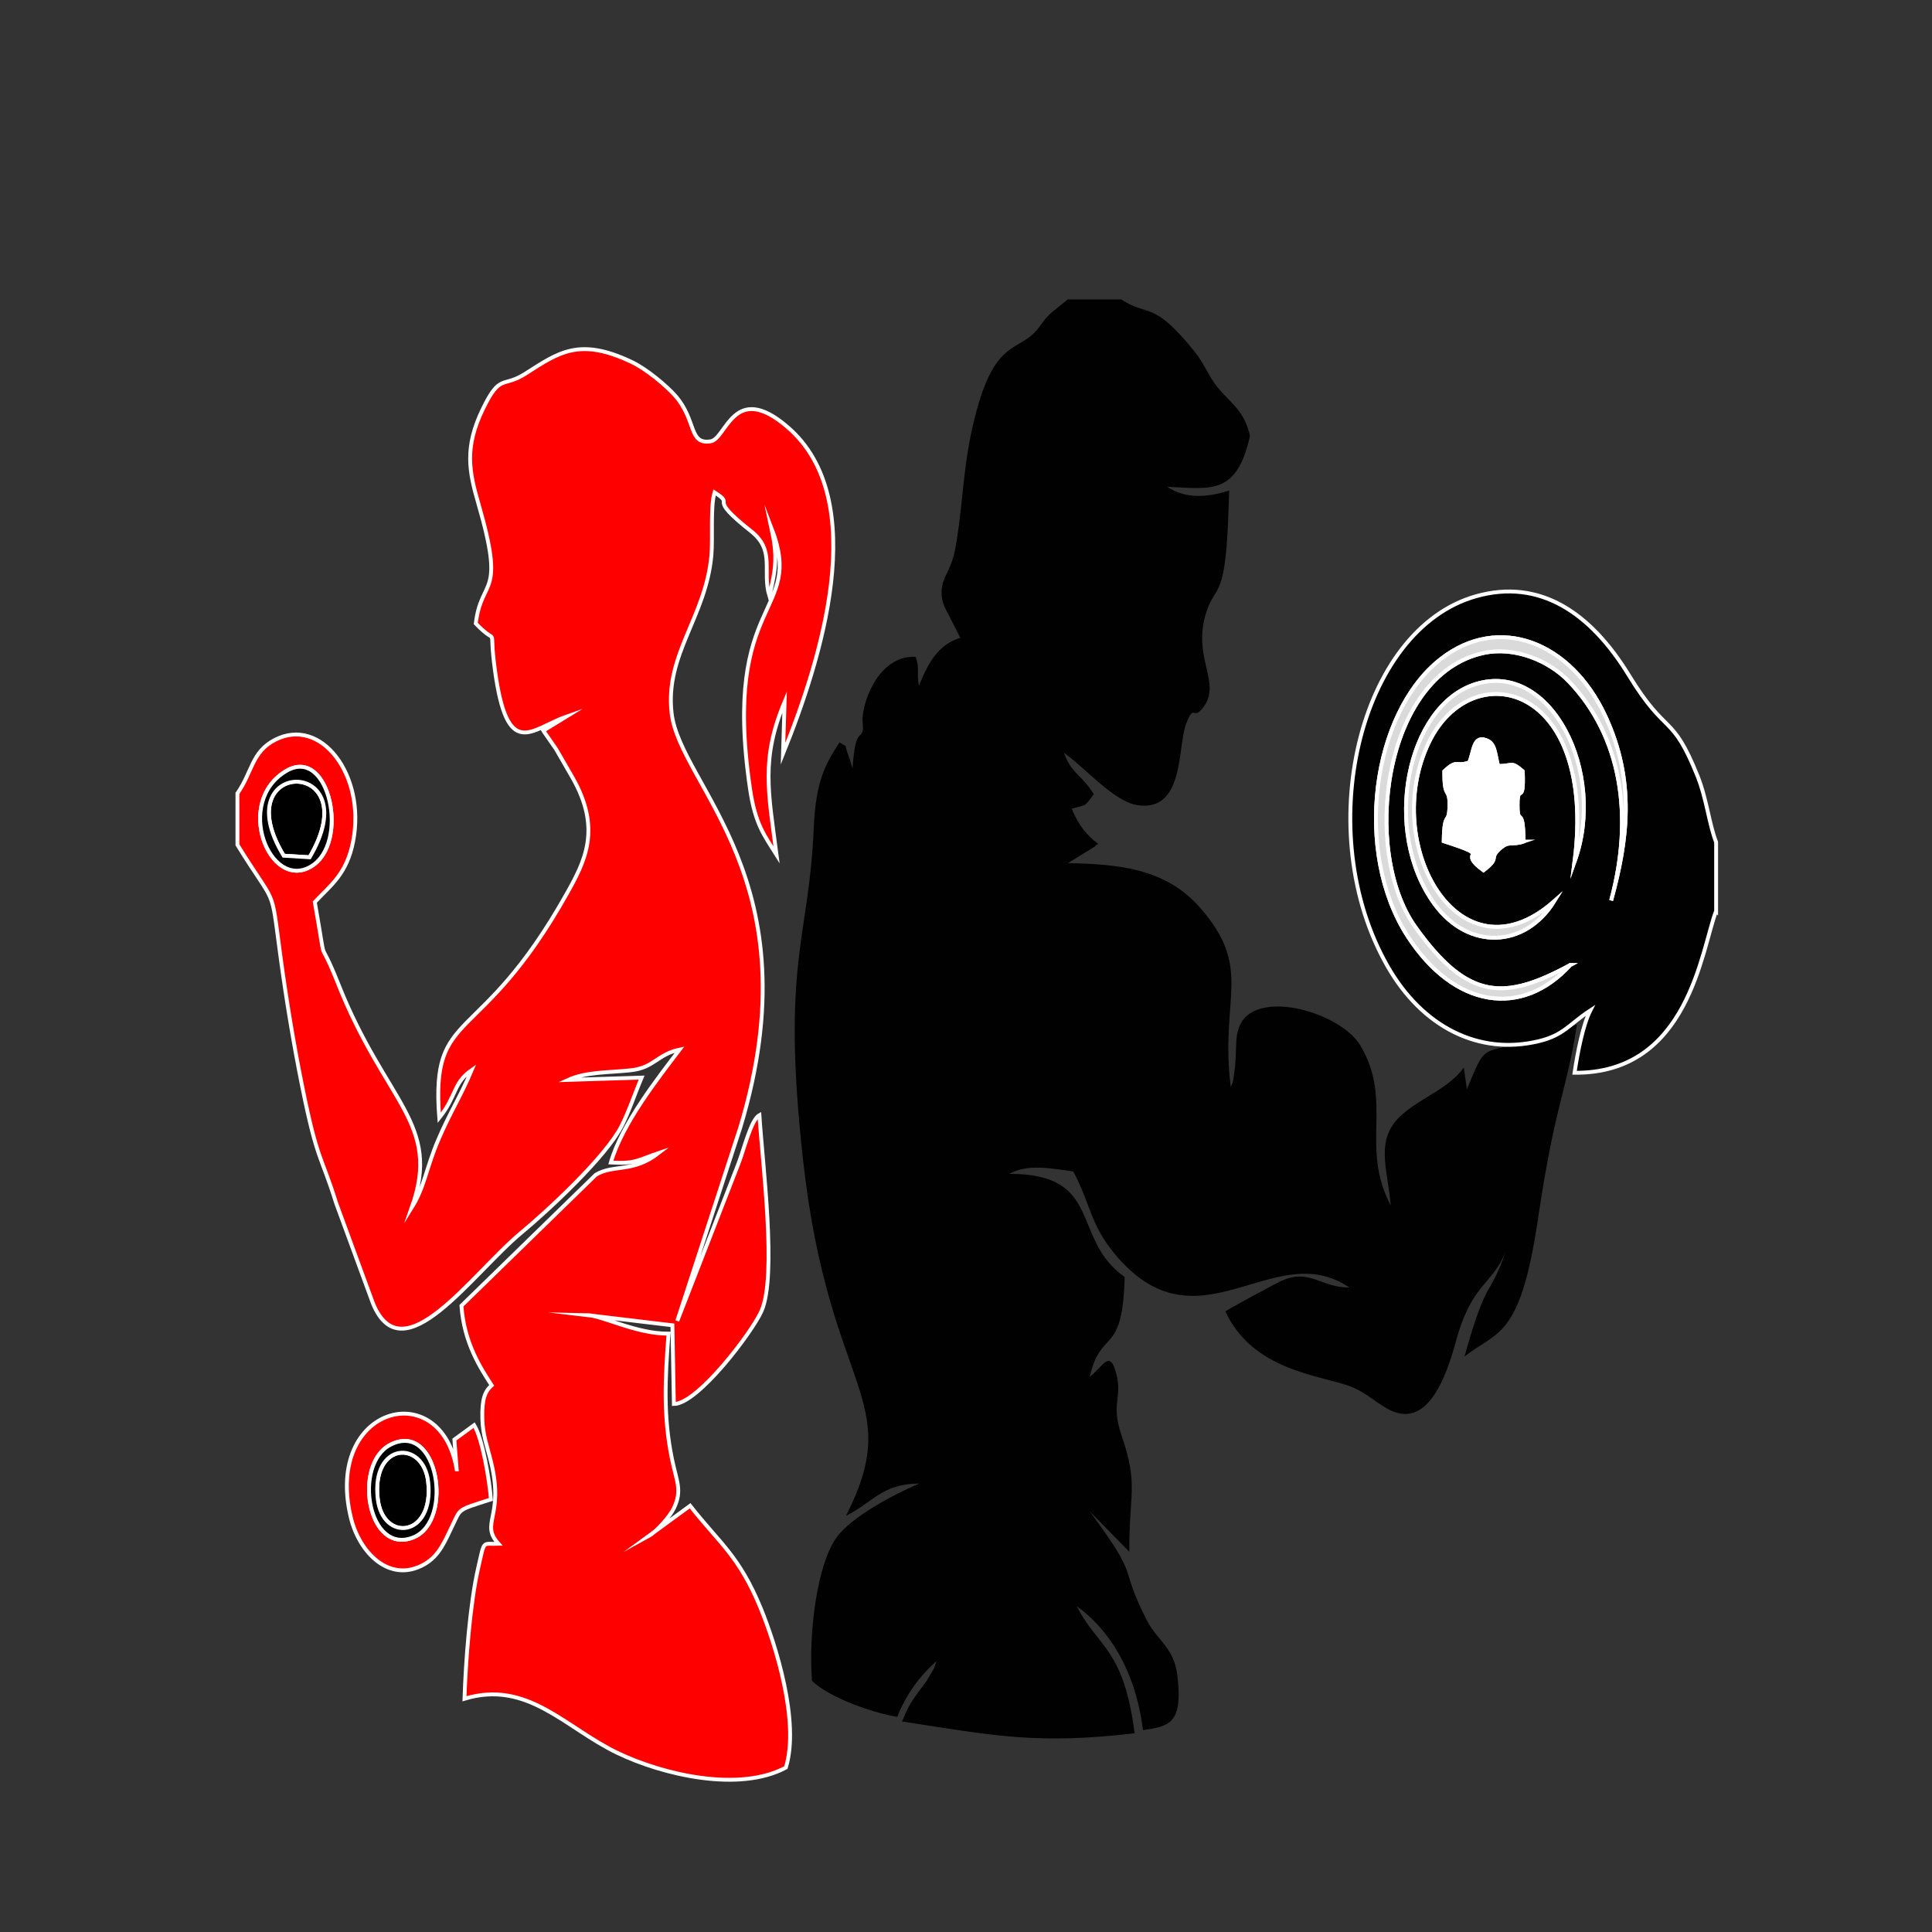 <?xml version="1.0" encoding="UTF-8"?>
<!DOCTYPE svg PUBLIC "-//W3C//DTD SVG 1.1//EN" "http://www.w3.org/Graphics/SVG/1.1/DTD/svg11.dtd">
<!-- Creator: CorelDRAW -->
<svg xmlns="http://www.w3.org/2000/svg" xml:space="preserve" width="84.667mm" height="84.667mm" version="1.1" style="shape-rendering:geometricPrecision; text-rendering:geometricPrecision; image-rendering:optimizeQuality; fill-rule:evenodd; clip-rule:evenodd"
viewBox="0 0 8466.66 8466.66"
 xmlns:xlink="http://www.w3.org/1999/xlink"
 xmlns:xodm="http://www.corel.com/coreldraw/odm/2003">
 <rect x="0" y="0" width="8466.66" height="8466.66" fill="#333333" stroke="none"/>
 <defs>
  <style type="text/css">
   <![CDATA[
    .str0 {stroke:white;stroke-width:16.93;stroke-miterlimit:22.926}
    .fil4 {fill:black}
    .fil0 {fill:#010101}
    .fil2 {fill:#DADADA}
    .fil1 {fill:red}
    .fil3 {fill:white}
   ]]>
  </style>
 </defs>
 <g id="Camada_x0020_1">
  <path class="fil0" d="M4913.55 1312.31l-234.51 0 -72.74 59c-31.52,28.69 -35.92,41.81 -56.44,67.74 -91.86,116.14 -204.01,26.69 -296.12,470.32 -34.07,164.05 -38.09,342.29 -68.03,497.63 -20.29,105.35 -61.96,120.94 -59.31,196.74 1.33,37.82 16.63,63.77 30.98,90.9l50.86 100.34c-96.29,30.26 -139.01,106.82 -181.16,209.64 -11.18,-50.67 4.51,-74.27 -14.34,-126.03 -151.26,-9.27 -230.23,176.85 -233.17,275.81 -0.1,2.97 1.15,10.39 1.15,13.06l1.32 28.87c-11.57,51.47 -32.74,-10.36 -46.06,171.29l-11.96 -40.37c-33.62,-85.63 0.34,-41.88 -44.78,-74.19 -64.05,97.2 -104.77,173.86 -113.24,377.25 -20.37,489.36 -143.83,583.41 -46.23,1458.05 113.52,1017.12 449.96,1038.21 187.69,1554.12 118.55,-57.68 155.04,-139.75 320.73,-141.25 -104.38,45.11 -297.27,143.75 -364.04,239 -84.15,120.09 -121.72,417.88 -105.64,626.22 79.64,75.01 263.43,138.69 373.38,157.43 37.31,-94.13 96.42,-178.55 172.61,-244.41 -21.29,57.82 -2.88,13.86 -24.82,54.88 -3.35,6.24 -13.9,23.66 -17.49,29.37 -12.78,20.21 -21,27.98 -35.41,48.2 -31.9,44.75 -46.97,65.21 -73.38,132.09 406.69,63.18 591.28,101.32 1018.85,51.88 -47.84,-375.69 -162.47,-375.54 -253.27,-556.92 132.58,95.63 255.61,270.6 290.03,542.88 113.29,-16.47 176.23,-26.45 150.66,-238.82 -15,-124.47 -87.33,-151.58 -133.6,-241.94 -130.83,-255.54 -18.98,-165.82 -250.96,-478.12l173.89 177.44c-1.9,-257.54 41.76,-289 -33.98,-509.93 -48.48,-141.39 4.37,-161.49 -22.45,-267.46 -28.84,-113.99 -56.46,-36.07 -117.2,10.8 50.66,-218.78 144.36,-83.42 153.28,-437.63 -238.08,-167.4 -90.41,-452.48 -505.33,-451.98 82.99,-45.7 183.49,-23.1 279.94,-10.71 77.95,147.1 73.42,228.96 178.53,357.44 366.79,448.31 697.31,-76.66 1031.44,151.34 -125.75,0.88 -172.61,-85.46 -298.58,-28.66 -23.19,10.44 -235.49,124.88 -244.51,133.41 117.99,257.46 410.71,279.17 541.78,326.58 78.72,28.45 123.54,80.36 185.08,108.37 160.73,73.16 240.1,-145.27 284.59,-308.03 69.19,-253.13 160.28,-243.97 215.63,-388.13 -66.92,200.86 -79.17,98.87 -179.34,458.87 143.1,-112.79 243.78,-75.1 321.68,-600.5 76.99,-519.17 125.16,-554.19 171.14,-855.22 -444.49,177.76 -374.52,24.84 -482.27,284.46l-13.53 -95.16c-64.9,90.81 -184.56,130.54 -270.21,205.78 -123.07,108.14 -63.2,236.56 -50.02,398.87 -136.36,-258.54 12.51,-456.25 -133.03,-701.14 -78.68,-132.39 -396.79,-236.35 -506.9,-121.65 -53.21,63.45 -29.66,128.21 -45.37,237.91 -7.45,51.97 -4.23,37.2 -15.98,65.36 -48.87,-393.81 102.11,-516.81 -135.57,-787.12 -151.13,-171.94 -360.91,-189.57 -577.62,-193.84l119.22 -73.71c2.49,-8.89 9.47,-5.85 13.51,-10.33 -48.48,-36.16 -87.28,-81.8 -116.2,-154.49 62.62,-18.86 52.95,-2.64 96.75,-64.06l-18.25 -26.19c-2.43,-3.14 -6.61,-8.97 -9.33,-12.36 -44.41,-54.82 -72.13,-60.7 -103.92,-142.51 84.31,57.27 217.52,212.84 320.86,229.29 210.39,33.46 175.93,-257.36 215.94,-358.14 36.18,-91.17 27.18,-8.27 73.84,-69.45 84.52,-110.82 -52.92,-219.52 15.29,-421.89 30.06,-89.16 60.37,-74.21 79.25,-209.07 13.53,-96.61 15.92,-220.37 19.61,-319.92 -93.88,30.28 -190.87,37.93 -271.98,-16.31 193.22,8.21 304.43,38.64 363.09,-223.05 -22.33,-97.22 -65.57,-129.21 -123.48,-191.3 -57.94,-62.12 -69.7,-116.08 -118.46,-176.91 -184.26,-229.7 -201.83,-151.51 -322.39,-229.73z"/>
  <path class="fil1 str0" d="M1255.87 3377.86c188.05,-109.08 277.84,318.66 106.86,419.56 -181.93,107.35 -337.99,-285.49 -106.86,-419.56zm-215.35 99.05l0 225.49c172.97,280.47 145.42,167.82 187.3,479.71 26.72,199.01 59.44,395.64 96.95,581.38 66.47,329.04 82.11,296.06 148.48,509.22l161.42 439.72c130.63,316.1 431.98,-130.01 651.77,-312.1 113.32,-93.84 367.91,-329.75 437.23,-465.32 32.65,-63.91 60.41,-147.86 88.13,-212.57l-321.71 9.97c77.66,-35.6 178.84,-31.83 273.88,-42.1 103.52,-11.19 115.79,-69.83 214.25,-90.61 -94.89,125.24 -251.29,322.87 -301.31,494.78 108.96,6.15 116.25,-10.07 209.61,-41.7 -113.89,88.31 -196.98,48.64 -275.42,95.34l-588.96 574.02c11.32,162.58 83.19,272.58 132.5,348.79 -29.05,26.28 -43.15,58.09 -40.88,146.72 1.83,72.36 21.28,118.82 39.16,193.42 56.78,236.94 -50.33,263.98 31.7,354.41 -73.21,2.38 -59.99,-20.42 -88.93,105.05 -35.94,155.81 -54.84,409.17 -60.25,573.9 276.68,-83.69 440.51,127.04 670.37,237.39 199.07,95.57 532.98,174.08 738.1,64.23 62.09,-202.51 -46.68,-543.03 -109.74,-696.75 -95.52,-232.8 -181.73,-286.73 -309.91,-450.61l-181.01 132.27c32.69,-17.92 91.84,-83.95 109.97,-121.73 37.49,-78.16 11.61,-117.3 -8.8,-216.7 -38,-184.97 -30.02,-351.17 -14.78,-547.98 -143.95,0.8 -291.27,-80.42 -359.56,-81.66l376.62 44.97 6.41 344.99c105.87,-1.2 344.46,-317.04 384.4,-408.55 67.19,-153.93 3.98,-643.76 -9.59,-857.31 -36.94,19.98 -67.72,151.19 -92.19,213.31l-267.78 688.43 276.9 -849.98c325.15,-1081.71 -264.49,-1492.71 -301.66,-1813.54 -29.83,-257.51 150.24,-422.04 174.28,-691.29 6.78,-76.03 -5.08,-212.98 13.97,-275.96 97.88,62.56 -42.85,9.89 159.7,169.73 108.15,85.34 47.64,174.21 80.52,284.47 28.57,-122.3 36.21,-172.23 8.9,-298.88 148.66,383.39 -217.43,294.55 -94.09,1141.68 23.02,158.25 64,207.25 116.62,291.29 -36.12,-276.08 -69.07,-421.06 35.19,-670.18l-6.9 227.23c164.4,-405.76 390.18,-1112.67 20.27,-1431.42 -237.47,-204.6 -267.62,51.29 -337.5,62.15 -97.52,15.18 -60.48,-91.6 -154.61,-199.28 -38.69,-44.28 -126.6,-117.58 -190.91,-148.19 -230.57,-109.64 -320.5,-41.81 -466.1,51.03 -100.69,64.18 -109.87,-2.83 -186.28,154.43 -82.11,169.02 -60.64,274.25 -19.66,415.56 120.42,415.26 13.37,318.74 -11.63,524.84 105.74,110.62 54.06,-15.3 84.02,204.78 54.44,399.76 159.28,257.42 311.56,203.96l-99.56 60.91c3.02,5.27 7.7,11.27 9.98,14.59l29.09 41.82c25.39,37.72 8.3,9.65 33.61,53.47 18.7,32.34 30.29,52.26 54.6,94.72 129.4,225.94 55.17,367.98 -24.49,509.93 -384.77,685.63 -596.69,492.51 -558.89,982.19 77.01,-95.9 60.21,-152.6 142.12,-209.22 -49.4,117.29 -94.75,184.44 -147.22,307.59 -52.15,122.33 -59.45,204.69 -114.99,293.88 130.42,-369.47 -114.81,-455.1 -322.44,-978.8 -95.37,-240.56 -44.51,-28.93 -102.88,-359.03 69.31,-73.89 140.17,-122.07 168.09,-266.52 56.01,-289.82 -141.36,-549.15 -343.09,-443.95 -101.52,52.9 -97.86,138.39 -163.95,234.17z"/>
  <path class="fil0 str0" d="M6676.68 3687.93c-54.09,18.3 -63.58,-7.95 -108.58,34.93 -43.33,41.22 6.45,35.1 -67.01,91.01 -127.74,-93.72 59.68,-51.73 -174.2,-127.65 2.15,-141.1 24.21,-64.03 25.23,-158.23 0.88,-81.62 -23.82,-22.24 -22.51,-147.8 58.47,-55.06 48.37,-17.66 109.46,-38.85 21.26,-53.26 18.04,-117.53 72.96,-98.1 41.03,14.5 38.21,56.61 53.21,114.05 67.74,-1.03 55.86,-21.66 108.03,22.9 5.98,158.46 -23.1,44.19 -22.78,149.01 0.29,98.02 24.64,-7.15 26.19,158.73zm133.64 262.42c-127.23,204.51 -374.21,214.99 -522.86,12.51 -234,-318.81 -122.93,-870.14 178.73,-964.72 329.58,-103.34 575.28,385.17 434.1,777.6 100.07,-783.48 -452.9,-912.04 -639.95,-519.7 -211.43,443.42 134.07,1060.76 549.98,694.31zm70.95 278.76c-211.63,231.91 -506.43,189.83 -710.84,-123.98 -240.14,-368.65 -159.99,-981.54 145.36,-1218.31 252.96,-196.12 567.3,-74.06 718.17,249.39 133.64,286.5 99.19,545.54 26.59,810.05 100.01,-371.71 44.74,-718.27 -182.96,-958.15 -90.55,-95.4 -241.95,-155.4 -375.46,-126.65 -441.03,94.96 -537.29,867.81 -300.57,1200.12 231.51,325.02 392.19,323.37 679.71,167.53zm639.36 -237.44l0 -300.92c-31.45,-80.77 -41.23,-190.21 -82.15,-291.67 -112.44,-278.76 -134.01,-167.97 -300.09,-439.63 -167.62,-274.2 -390.23,-425.04 -669.01,-346.73 -516.01,144.92 -724.76,1034.3 -388.36,1622.1 152.09,265.74 399.07,391.34 662.44,328.01 110.23,-26.51 133.38,-74.36 225.84,-134.77 -31.29,61.44 -54.74,177.35 -69.13,273.16 500.29,4.24 555.78,-539.12 620.46,-709.55z"/>
  <path class="fil1 str0" d="M1710.27 6331.68c209.84,-108.79 278.8,333.43 101.91,405.34 -201.04,81.72 -266.35,-320.07 -101.91,-405.34zm291.01 107.37c-68.64,-411.49 -581.36,-276.9 -463.78,211.43 37.66,156.34 172.28,290.65 322.81,204.16 65.76,-37.78 89.49,-101.55 123.33,-171.14 36.01,-74.04 18.92,-64.83 167.57,-112.62 -5.76,-81.15 -36.43,-265.48 -73.31,-325.51l-86.71 63.32 10.09 130.36z"/>
  <path class="fil2 str0" d="M6881.27 4229.11c-287.52,155.84 -448.2,157.49 -679.71,-167.53 -236.72,-332.31 -140.46,-1105.16 300.57,-1200.12 133.51,-28.75 284.91,31.25 375.46,126.65 227.7,239.88 282.97,586.44 182.96,958.15 72.6,-264.51 107.05,-523.55 -26.59,-810.05 -150.87,-323.45 -465.21,-445.51 -718.17,-249.39 -305.35,236.77 -385.5,849.66 -145.36,1218.31 204.41,313.81 499.21,355.89 710.84,123.98z"/>
  <path class="fil3 str0" d="M6439.07 3341.34c-61.09,21.19 -50.99,-16.21 -109.46,38.85 -1.31,125.56 23.39,66.18 22.51,147.8 -1.02,94.2 -23.08,17.13 -25.23,158.23 233.88,75.92 46.46,33.93 174.2,127.65 73.46,-55.91 23.68,-49.79 67.01,-91.01 45,-42.88 54.49,-16.63 108.58,-34.93 -1.55,-165.88 -25.9,-60.71 -26.19,-158.73 -0.32,-104.82 28.76,9.45 22.78,-149.01 -52.17,-44.56 -40.29,-23.93 -108.03,-22.9 -15,-57.44 -12.18,-99.55 -53.21,-114.05 -54.92,-19.43 -51.7,44.84 -72.96,98.1z"/>
  <path class="fil2 str0" d="M6810.32 3950.35c-415.91,366.45 -761.41,-250.89 -549.98,-694.31 187.05,-392.34 740.02,-263.78 639.95,519.7 141.18,-392.43 -104.52,-880.94 -434.1,-777.6 -301.66,94.58 -412.73,645.91 -178.73,964.72 148.65,202.48 395.63,192 522.86,-12.51z"/>
  <path class="fil4 str0" d="M1243.27 3749.99l113.54 6.97c261.76,-442.89 -375.89,-438.42 -113.54,-6.97z"/>
  <path class="fil4 str0" d="M1655.53 6569.21c22.27,190.35 247.66,168.84 220.9,-74.69 -20.53,-186.77 -250.25,-176.32 -220.9,74.69z"/>
  <path class="fil4 str0" d="M1243.27 3749.99c-262.35,-431.45 375.3,-435.92 113.54,6.97l-113.54 -6.97zm12.6 -372.13c-231.13,134.07 -75.07,526.91 106.86,419.56 170.98,-100.9 81.19,-528.64 -106.86,-419.56z"/>
  <path class="fil4 str0" d="M1655.53 6569.21c-29.35,-251.01 200.37,-261.46 220.9,-74.69 26.76,243.53 -198.63,265.04 -220.9,74.69zm54.74 -237.53c-164.44,85.27 -99.13,487.06 101.91,405.34 176.89,-71.91 107.93,-514.13 -101.91,-405.34z"/>
 </g>
</svg>
